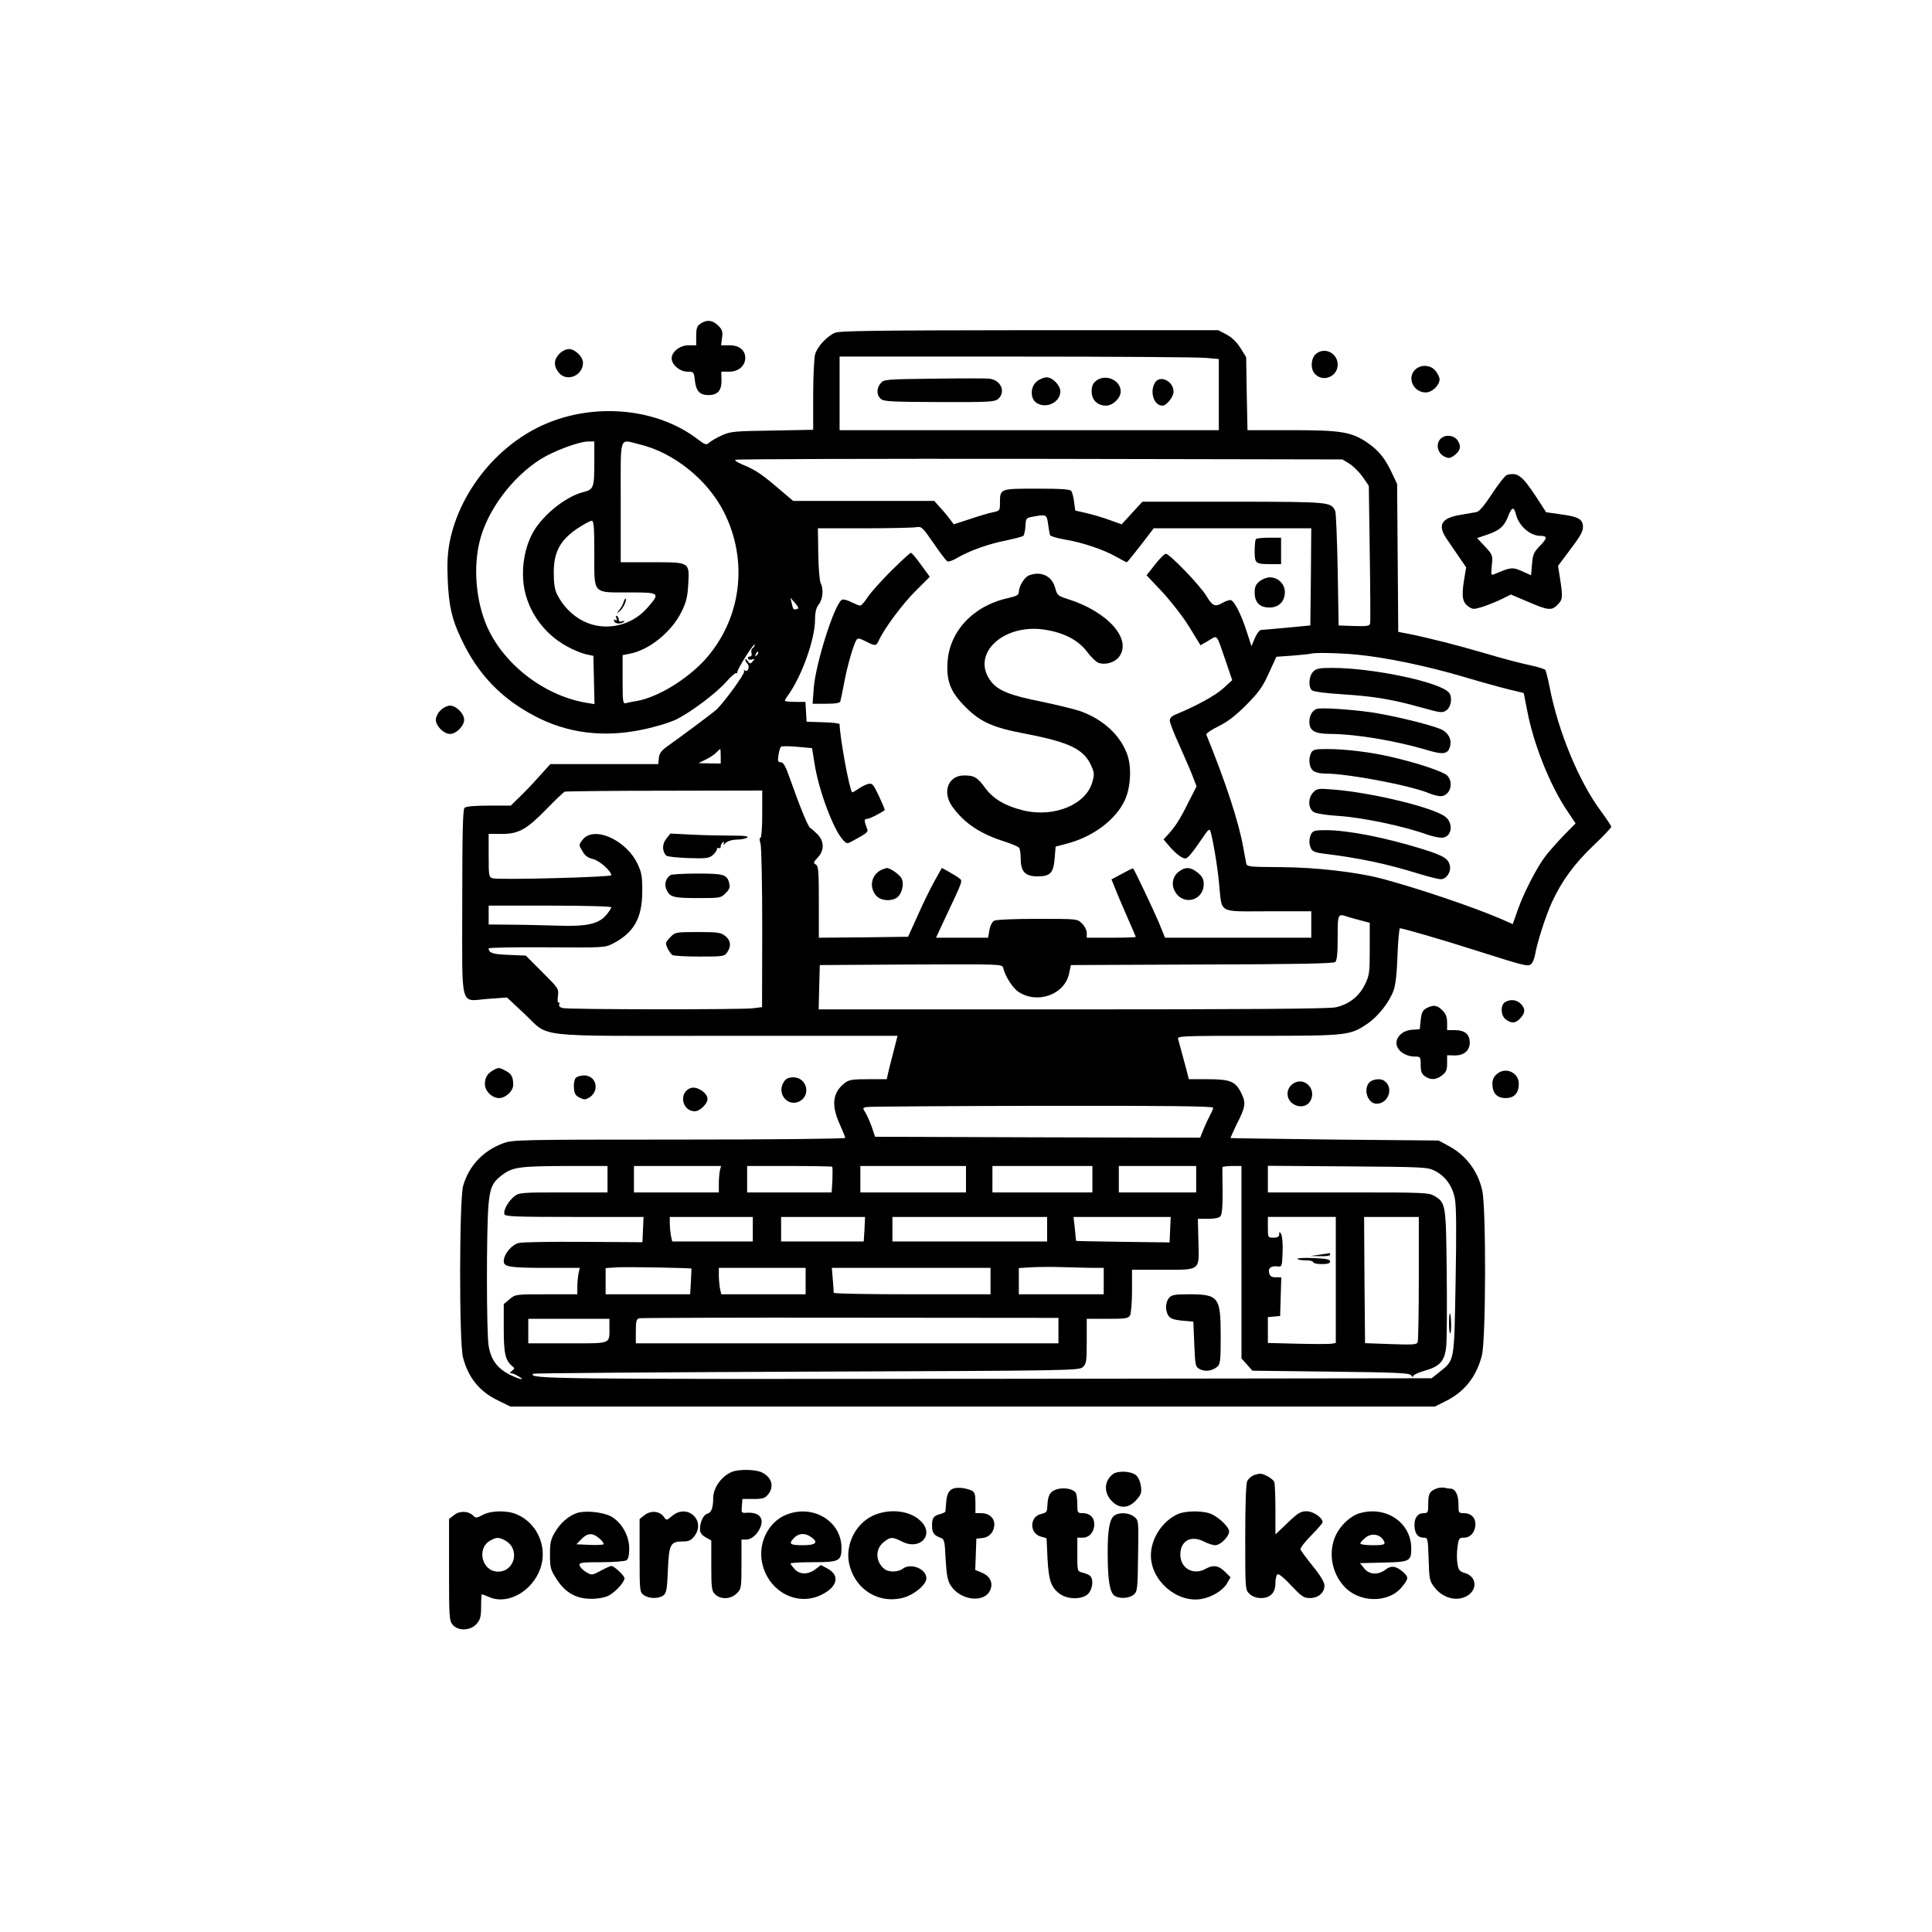 <?xml version="1.0" standalone="no"?>
<!DOCTYPE svg PUBLIC "-//W3C//DTD SVG 20010904//EN"
 "http://www.w3.org/TR/2001/REC-SVG-20010904/DTD/svg10.dtd">
<svg version="1.0" xmlns="http://www.w3.org/2000/svg"
 width="1024pt" height="1024pt" viewBox="0 0 1024 1024"
 preserveAspectRatio="xMidYMid meet">
<g transform="translate(0,1024) scale(0.1,-0.1)"
fill="#000000" stroke="none">
<path d="M3712 8524 c-18 -12 -22 -25 -22 -65 l0 -49 -40 0 c-46 0 -90 -34
-90 -70 0 -33 44 -70 83 -70 33 0 35 -1 40 -46 6 -57 26 -78 72 -78 49 0 70
24 69 79 l-1 45 42 0 c49 0 85 31 85 73 0 41 -32 67 -84 67 l-44 0 5 39 c5 33
1 44 -20 65 -30 30 -62 33 -95 10z"/>
<path d="M4425 8476 c-43 -19 -94 -74 -105 -115 -5 -20 -10 -118 -10 -218 l0
-181 -217 -4 c-202 -3 -222 -5 -268 -26 -27 -12 -57 -30 -66 -38 -16 -14 -21
-12 -61 18 -218 167 -555 197 -825 73 -243 -112 -436 -354 -489 -614 -12 -64
-15 -114 -11 -205 6 -137 22 -209 72 -313 87 -185 209 -313 387 -407 173 -92
365 -117 574 -73 72 15 146 38 181 55 80 41 209 138 262 198 24 27 47 48 52
46 5 -1 8 1 7 5 -2 5 18 42 44 83 26 41 48 70 48 63 0 -6 -5 -15 -11 -19 -6
-3 -9 -15 -6 -25 3 -12 0 -19 -10 -19 -8 0 -11 -5 -8 -11 4 -6 14 -8 22 -4 14
5 14 3 2 -11 -12 -14 -14 -14 -26 2 -7 10 -13 13 -13 8 0 -6 5 -15 11 -21 15
-15 3 -47 -12 -37 -8 4 -9 3 -5 -4 6 -11 -108 -168 -149 -205 -20 -18 -182
-139 -260 -194 -30 -22 -41 -37 -43 -61 l-3 -32 -286 0 -286 0 -61 -67 c-33
-38 -81 -87 -105 -110 l-44 -43 -116 0 c-78 0 -121 -4 -129 -12 -9 -9 -12
-135 -12 -505 0 -576 -16 -518 139 -507 l98 7 89 -83 c144 -134 22 -120 1072
-120 l909 0 -22 -87 c-13 -49 -26 -100 -29 -115 l-6 -28 -99 0 c-85 0 -102 -3
-125 -21 -63 -50 -71 -116 -26 -216 16 -36 30 -70 30 -74 0 -5 -396 -9 -880
-9 -858 0 -881 -1 -934 -20 -106 -40 -180 -118 -211 -224 -21 -69 -22 -835 -1
-911 28 -107 87 -180 184 -227 l67 -33 2450 0 2450 0 56 28 c100 49 164 129
193 242 22 80 23 789 2 876 -24 105 -88 188 -181 237 l-50 27 -550 5 c-302 4
-551 7 -553 8 -1 1 13 32 31 70 49 96 52 116 26 168 -30 62 -58 74 -178 74
l-100 0 -11 43 c-12 44 -37 140 -46 170 -5 16 20 17 424 17 473 0 487 2 578
63 57 38 117 114 140 177 11 30 18 93 21 188 3 78 9 142 13 142 15 0 236 -64
410 -120 252 -80 268 -84 285 -70 8 7 17 28 21 49 11 66 56 205 89 278 52 113
119 205 221 302 52 49 94 94 94 99 0 5 -25 42 -55 83 -115 154 -226 421 -271
654 -9 46 -20 88 -23 94 -4 5 -42 17 -85 26 -44 9 -147 36 -230 61 -153 45
-304 83 -408 104 l-57 11 -3 392 -3 392 -27 57 c-37 79 -70 120 -131 162 -84
57 -138 66 -403 66 l-232 0 -4 193 -3 194 -30 48 c-20 32 -45 56 -74 72 l-44
23 -1001 0 c-804 -1 -1007 -3 -1031 -14z m1968 -133 l67 -6 0 -188 0 -189
-1005 0 -1005 0 0 195 0 195 938 0 c515 0 967 -3 1005 -7z m-3243 -542 c0
-148 -2 -155 -61 -170 -96 -25 -222 -129 -270 -224 -35 -68 -52 -156 -46 -241
10 -145 101 -283 236 -354 32 -18 76 -35 97 -40 l39 -8 3 -128 3 -128 -43 7
c-233 39 -458 219 -538 432 -49 130 -60 292 -28 423 39 162 171 340 323 436
68 43 204 94 253 94 l32 0 0 -99z m239 84 c181 -43 361 -187 448 -359 132
-261 92 -569 -101 -783 -97 -106 -252 -200 -364 -219 -20 -3 -45 -8 -54 -11
-17 -4 -18 7 -18 125 l0 130 37 7 c103 19 222 115 275 222 26 53 32 80 36 147
6 118 10 116 -194 116 l-164 0 0 320 c0 365 -11 331 99 305z m3764 -103 c20
-13 52 -45 70 -70 l32 -47 5 -356 c3 -196 4 -364 2 -373 -3 -14 -15 -16 -85
-14 l-82 3 -5 295 c-3 162 -9 303 -13 312 -24 48 -25 48 -539 49 l-483 0 -55
-60 -55 -60 -67 24 c-36 13 -91 29 -122 36 -31 7 -56 13 -57 13 0 1 -3 21 -6
46 -3 25 -10 51 -15 58 -8 9 -57 12 -184 12 -195 0 -194 1 -194 -78 0 -38 -2
-40 -37 -47 -20 -4 -75 -20 -122 -36 l-86 -28 -20 27 c-11 15 -34 43 -52 62
l-31 35 -374 0 -374 0 -65 55 c-96 83 -134 109 -195 134 -30 12 -51 25 -47 29
3 4 729 6 1612 5 l1606 -3 38 -23z m-1598 -319 c4 -27 8 -53 10 -59 2 -6 36
-16 76 -23 93 -15 209 -54 275 -92 28 -16 54 -29 56 -29 3 0 36 41 74 90 l69
90 418 0 417 0 -2 -257 -3 -258 -125 -12 c-69 -6 -131 -12 -138 -12 -7 -1 -21
-20 -31 -43 l-18 -43 -22 68 c-32 102 -71 177 -90 177 -9 -1 -27 -7 -41 -15
-40 -23 -53 -18 -85 35 -32 55 -196 225 -216 225 -7 0 -33 -26 -57 -57 l-45
-57 84 -89 c46 -50 111 -133 143 -186 l59 -96 43 25 c49 29 39 41 91 -110 l34
-100 -47 -43 c-42 -38 -140 -92 -246 -136 -26 -10 -38 -21 -38 -35 0 -11 24
-73 54 -138 29 -65 61 -139 70 -164 l18 -47 -42 -82 c-44 -90 -70 -130 -108
-172 l-25 -27 27 -32 c35 -41 70 -69 88 -69 14 0 38 30 102 124 16 25 27 33
30 25 13 -38 38 -183 47 -278 17 -167 -11 -151 259 -151 l230 0 0 -70 0 -70
-387 0 -388 0 -34 83 c-28 66 -127 274 -135 284 -2 2 -28 -11 -59 -28 l-56
-30 19 -47 c10 -26 39 -94 64 -151 25 -57 46 -105 46 -107 0 -2 -58 -4 -130
-4 l-130 0 0 25 c0 14 -11 37 -25 50 -24 25 -24 25 -235 25 -126 0 -219 -4
-231 -10 -11 -7 -21 -26 -25 -50 l-7 -40 -138 0 -138 0 48 103 c98 208 94 197
74 213 -10 8 -35 23 -55 34 l-36 20 -38 -68 c-21 -37 -61 -119 -89 -182 l-52
-115 -236 -3 -237 -2 0 189 c0 164 -2 191 -16 199 -14 8 -13 12 10 37 36 38
35 87 -2 124 -15 15 -32 30 -37 32 -11 4 -56 114 -108 262 -23 66 -35 87 -49
87 -15 0 -17 6 -12 38 3 20 9 40 13 44 3 4 42 4 86 0 l79 -7 13 -81 c22 -144
102 -356 153 -408 19 -20 20 -20 62 4 58 31 70 41 65 54 -18 47 -18 56 -1 56
13 0 66 27 93 46 2 2 -12 35 -30 74 -31 65 -36 70 -58 65 -14 -4 -38 -16 -53
-27 -16 -11 -30 -19 -32 -17 -15 19 -65 293 -66 361 0 4 -39 9 -87 10 l-88 3
-3 53 -3 52 -55 0 c-29 0 -54 3 -54 6 0 3 8 18 19 32 73 104 141 296 141 400
0 39 6 61 20 79 22 28 26 83 9 114 -5 11 -11 80 -12 154 l-2 135 246 0 c136 0
260 3 276 6 27 5 32 0 91 -85 34 -50 67 -93 73 -96 5 -4 29 4 52 18 67 39 166
74 257 92 47 10 89 21 94 25 4 5 10 28 11 52 2 40 4 43 36 49 75 14 77 13 84
-38z m-2405 -157 c0 -219 -12 -206 186 -206 164 0 165 -2 93 -84 -84 -95 -224
-124 -335 -69 -59 29 -110 80 -141 142 -13 26 -18 59 -18 116 0 108 33 171
124 233 35 23 69 42 77 42 11 0 14 -31 14 -174z m1074 -294 c-19 -5 -20 -4
-28 32 l-7 28 25 -28 c19 -23 21 -30 10 -32z m-213 -245 c-10 -9 -11 -8 -5 6
3 10 9 15 12 12 3 -3 0 -11 -7 -18z m3184 3 c152 -15 369 -60 565 -118 91 -27
199 -57 241 -67 l75 -18 18 -91 c33 -177 120 -396 212 -533 l45 -67 -64 -65
c-34 -36 -78 -85 -96 -109 -46 -60 -114 -193 -146 -283 l-27 -77 -66 29 c-147
63 -432 159 -617 209 -140 38 -360 63 -548 64 -170 1 -178 2 -182 21 -2 11 -9
48 -15 81 -24 137 -94 349 -196 600 -3 6 26 26 63 44 49 24 91 56 149 114 66
67 87 96 119 168 l40 87 85 6 c47 4 90 8 95 10 21 7 144 5 250 -5z m-3375
-539 l0 -38 -59 1 -59 1 36 18 c21 10 46 26 57 37 11 11 21 20 22 20 2 0 3
-17 3 -39z m220 -306 c0 -70 -4 -125 -9 -125 -6 0 -6 -13 0 -32 5 -19 9 -218
9 -449 l-1 -417 -48 -6 c-59 -8 -976 -7 -1009 1 -15 4 -21 11 -18 20 3 8 2 12
-3 9 -5 -4 -7 12 -4 34 5 39 4 41 -82 127 l-88 88 -91 4 c-84 3 -105 10 -106
34 0 5 138 7 308 6 297 -2 308 -2 349 19 113 58 157 136 157 277 1 74 -3 100
-23 142 -59 131 -235 210 -294 131 -20 -26 -20 -27 0 -59 13 -24 29 -36 56
-42 34 -8 97 -64 97 -86 0 -10 -599 -26 -629 -16 -20 6 -21 13 -21 121 l0 114
67 0 c92 0 132 22 237 129 48 50 93 92 99 95 7 2 245 5 530 5 l517 1 0 -125z
m-800 -494 c0 -5 -12 -23 -26 -40 -41 -49 -106 -63 -265 -57 -74 2 -185 5
-246 5 l-113 1 0 50 0 50 325 0 c192 0 325 -4 325 -9z m3906 -51 c16 -5 48
-14 72 -20 l42 -11 0 -137 c0 -129 -2 -142 -26 -191 -32 -64 -86 -105 -155
-120 -34 -8 -476 -11 -1395 -11 l-1345 0 3 118 3 117 483 3 c481 2 484 2 489
-18 12 -47 50 -106 81 -127 102 -67 247 -14 269 100 l9 42 693 3 c493 1 698 5
708 13 9 8 13 43 13 130 0 129 0 128 56 109z m-716 -1011 c0 -6 -7 -23 -15
-37 -8 -15 -24 -48 -35 -75 l-19 -47 -861 2 -862 3 -18 54 c-11 29 -26 64 -35
77 -14 22 -13 23 13 27 15 2 433 5 930 6 648 1 902 -2 902 -10z m-3210 -379
l0 -70 -234 0 c-221 0 -235 -1 -260 -21 -32 -25 -60 -75 -52 -95 4 -12 66 -14
371 -14 l366 0 -3 -67 -3 -67 -310 2 c-170 1 -326 -1 -345 -6 -38 -9 -80 -59
-80 -97 0 -30 33 -35 239 -35 l164 0 -7 -31 c-3 -17 -6 -49 -6 -70 l0 -39
-164 0 c-162 0 -165 0 -195 -26 l-31 -26 0 -129 c0 -133 8 -168 44 -199 15
-11 15 -14 -1 -26 -10 -8 -13 -13 -8 -12 6 1 24 -5 40 -15 47 -26 10 -20 -45
8 -65 33 -98 79 -110 151 -12 69 -12 620 -1 747 8 92 21 121 72 159 55 42 94
47 332 48 l227 0 0 -70z m596 48 c-3 -13 -6 -44 -6 -70 l0 -48 -225 0 -225 0
0 70 0 70 231 0 231 0 -6 -22z m595 18 c2 -2 2 -34 1 -70 l-4 -66 -224 0 -224
0 0 70 0 70 223 0 c123 0 226 -2 228 -4z m709 -66 l0 -70 -280 0 -280 0 0 70
0 70 280 0 280 0 0 -70z m670 0 l0 -70 -265 0 -265 0 0 70 0 70 265 0 265 0 0
-70z m550 0 l0 -70 -205 0 -205 0 0 70 0 70 205 0 205 0 0 -70z m240 -440 l0
-510 29 -32 29 -33 417 -5 c355 -4 417 -7 425 -20 5 -8 10 -10 10 -4 0 6 26
19 58 28 83 23 109 51 117 128 4 35 5 212 3 393 -4 361 -5 369 -63 405 -31 19
-52 20 -459 20 l-426 0 0 70 0 71 423 -3 c399 -3 424 -4 461 -23 56 -28 94
-80 107 -147 8 -41 9 -167 4 -443 -8 -433 -4 -411 -88 -479 l-39 -31 -2356 -3
c-2313 -2 -2434 -1 -2406 27 3 3 655 8 1449 11 1401 5 1444 6 1464 24 19 17
21 30 21 138 l0 118 110 0 c98 0 110 2 120 19 5 11 10 69 10 130 l0 111 158 0
c208 0 198 -8 194 149 l-3 121 54 0 c35 0 59 5 66 14 8 9 12 55 11 133 -1 65
-1 121 -1 126 1 4 24 7 51 7 l50 0 0 -510z m-2590 175 l0 -65 -214 0 -213 0
-7 31 c-3 17 -6 47 -6 65 l0 34 220 0 220 0 0 -65z m592 0 l-4 -65 -219 0
-219 0 0 65 0 65 223 0 222 0 -3 -65z m968 0 l0 -65 -410 0 -410 0 0 65 0 65
410 0 410 0 0 -65z m652 -2 l-3 -68 -247 3 c-136 2 -247 4 -248 5 -1 1 -4 30
-7 65 l-7 62 258 0 257 0 -3 -67z m878 -267 l0 -334 -22 -4 c-13 -2 -94 -2
-180 0 l-158 4 0 69 0 68 33 3 32 3 3 103 3 102 -29 0 c-22 0 -31 6 -35 22 -7
26 8 39 43 36 25 -3 25 -2 28 75 2 42 -2 85 -7 95 -10 16 -10 16 -11 0 0 -13
-8 -18 -30 -18 -30 0 -30 1 -30 55 l0 55 180 0 180 0 0 -334z m440 10 c0 -178
-3 -331 -6 -340 -5 -13 -26 -14 -142 -10 l-137 5 -3 334 -2 335 145 0 145 0 0
-324z m-3855 50 c0 0 -1 -31 -3 -68 l-4 -68 -224 0 -224 0 0 70 0 69 63 4 c51
3 391 -3 392 -7z m2128 4 l57 0 0 -70 0 -70 -225 0 -225 0 0 70 0 69 63 4 c34
2 109 3 167 1 58 -2 131 -3 163 -4z m-1523 -70 l0 -70 -224 0 -223 0 -7 31
c-3 17 -6 49 -6 70 l0 39 230 0 230 0 0 -70z m980 0 l0 -70 -415 0 c-228 0
-415 3 -416 8 0 4 -2 35 -5 70 l-5 62 420 0 421 0 0 -70z m360 -262 l0 -68
-1120 0 -1120 0 0 64 c0 53 3 65 18 69 9 2 513 4 1119 3 l1103 -1 0 -67z
m-2380 20 c0 -94 16 -88 -221 -88 l-209 0 0 65 0 65 215 0 215 0 0 -42z"/>
<path d="M4950 8233 c-256 -3 -266 -4 -282 -24 -23 -27 -23 -62 0 -83 17 -14
53 -16 311 -17 265 -1 294 1 312 17 41 37 14 100 -47 107 -16 2 -148 2 -294 0z"/>
<path d="M5496 8219 c-35 -27 -37 -90 -4 -113 50 -36 128 1 128 59 0 33 -41
75 -73 75 -13 0 -36 -9 -51 -21z"/>
<path d="M5809 8221 c-17 -13 -23 -29 -23 -56 0 -45 31 -75 76 -75 36 0 78 40
78 75 0 61 -82 96 -131 56z"/>
<path d="M6120 8209 c-27 -49 -3 -119 41 -119 22 0 59 46 59 74 0 58 -76 92
-100 45z"/>
<path d="M6657 7383 c-4 -3 -7 -32 -7 -64 0 -66 4 -69 86 -69 l54 0 0 70 0 70
-63 0 c-35 0 -67 -3 -70 -7z"/>
<path d="M4727 7218 c-51 -51 -108 -114 -126 -140 -17 -27 -36 -48 -42 -48 -5
0 -27 9 -48 19 -20 11 -43 16 -49 12 -40 -24 -139 -339 -149 -468 l-6 -83 72
0 c49 0 73 4 75 13 2 6 11 50 20 97 16 88 50 205 65 228 7 11 16 10 49 -7 53
-27 56 -26 71 7 29 62 125 192 195 261 l74 74 -46 63 c-25 35 -49 64 -54 64
-5 0 -50 -42 -101 -92z"/>
<path d="M5453 7190 c-24 -10 -53 -58 -53 -88 0 -15 -12 -22 -57 -32 -184 -40
-312 -176 -321 -342 -6 -101 17 -158 98 -238 77 -77 144 -107 315 -139 234
-45 310 -82 349 -170 16 -35 17 -46 6 -85 -33 -120 -201 -190 -364 -152 -95
23 -160 60 -203 118 -42 58 -59 68 -113 68 -85 0 -118 -88 -62 -166 64 -88
146 -143 278 -185 38 -12 72 -27 76 -33 4 -6 8 -32 8 -57 0 -69 24 -94 89 -94
68 0 85 18 91 97 l5 61 54 14 c139 35 261 124 311 228 32 65 39 173 16 242
-36 105 -128 190 -251 234 -33 11 -123 33 -200 49 -175 35 -238 60 -276 113
-105 145 76 308 298 268 98 -17 170 -56 215 -116 20 -27 47 -53 60 -58 35 -13
85 1 108 30 73 93 -57 241 -271 308 -53 17 -56 20 -67 61 -17 62 -76 89 -139
64z"/>
<path d="M6676 7159 c-20 -16 -26 -29 -26 -60 0 -52 27 -79 78 -79 50 0 82 32
82 82 0 43 -36 78 -80 78 -15 0 -39 -9 -54 -21z"/>
<path d="M4680 5633 c-58 -21 -77 -88 -39 -137 22 -28 73 -36 109 -16 28 15
44 71 29 103 -9 21 -65 60 -81 56 -1 0 -10 -3 -18 -6z"/>
<path d="M6248 5620 c-32 -24 -41 -66 -22 -102 42 -81 154 -54 154 37 0 25 -8
40 -31 59 -37 31 -67 33 -101 6z"/>
<path d="M3305 7048 c-4 -13 -15 -32 -24 -43 -15 -19 -15 -19 3 -5 18 14 40
59 32 67 -2 3 -7 -6 -11 -19z"/>
<path d="M3267 6964 c4 -12 3 -15 -5 -10 -8 4 -10 2 -6 -8 5 -14 40 -14 53 0
3 4 -2 4 -11 1 -12 -4 -18 -1 -18 8 0 7 -4 17 -10 20 -6 4 -7 -1 -3 -11z"/>
<path d="M6960 6680 c-23 -23 -27 -82 -6 -99 8 -7 78 -16 163 -21 168 -11 263
-27 417 -70 101 -28 110 -30 132 -15 24 16 33 66 16 91 -36 56 -401 134 -622
134 -67 0 -83 -3 -100 -20z"/>
<path d="M6980 6483 c-25 -9 -40 -35 -40 -69 0 -48 29 -64 115 -64 132 -1 342
-36 504 -84 92 -28 116 -24 127 20 9 37 -11 73 -51 90 -61 25 -264 74 -370 89
-115 16 -263 25 -285 18z"/>
<path d="M6950 6251 c-16 -30 -12 -76 8 -94 12 -11 36 -17 65 -17 121 0 453
-63 553 -105 20 -8 46 -15 59 -15 50 0 73 72 35 110 -20 20 -159 67 -300 99
-102 24 -239 41 -337 41 -61 0 -74 -3 -83 -19z"/>
<path d="M6961 6041 c-29 -29 -29 -86 2 -105 13 -8 64 -16 123 -20 132 -8 349
-53 483 -101 24 -8 56 -15 72 -15 54 0 66 77 18 112 -65 49 -388 127 -590 143
-80 7 -88 6 -108 -14z"/>
<path d="M6950 5821 c-13 -25 -13 -57 0 -81 7 -12 26 -20 62 -24 196 -24 336
-54 508 -107 52 -16 104 -29 117 -29 30 0 56 40 47 75 -9 35 -34 50 -145 85
-202 62 -395 100 -514 100 -53 0 -66 -3 -75 -19z"/>
<path d="M3531 5794 c-22 -28 -22 -66 0 -89 6 -5 58 -11 117 -13 95 -3 110 -1
130 16 12 11 22 25 22 31 0 7 5 9 10 6 6 -3 10 1 10 9 0 8 5 18 12 22 7 5 8 3
3 -7 -5 -8 0 -7 12 4 11 10 36 17 59 17 21 0 46 5 54 10 11 8 -12 11 -80 11
-52 0 -147 2 -211 5 l-116 6 -22 -28z"/>
<path d="M3554 5602 c-27 -18 -35 -51 -20 -81 19 -37 37 -41 174 -41 108 0
114 1 138 26 20 19 24 31 19 52 -11 47 -28 52 -169 52 -72 0 -136 -4 -142 -8z"/>
<path d="M3555 5275 c-14 -13 -25 -29 -25 -35 0 -16 21 -53 34 -62 6 -4 70 -8
143 -8 125 0 133 1 147 22 23 33 19 64 -10 87 -24 19 -40 21 -146 21 -113 0
-120 -1 -143 -25z"/>
<path d="M6197 3362 c-21 -23 -22 -71 -3 -97 10 -14 31 -21 73 -25 l58 -5 5
-120 c5 -115 6 -120 30 -132 28 -15 67 -9 93 14 15 14 17 36 17 160 0 209 -10
223 -169 223 -72 0 -91 -3 -104 -18z"/>
<path d="M7680 3225 c0 -32 3 -55 7 -52 7 8 5 98 -2 105 -3 3 -5 -21 -5 -53z"/>
<path d="M6995 3590 l-50 -7 53 -1 c29 -1 52 2 52 8 0 6 -1 9 -2 8 -2 0 -25
-4 -53 -8z"/>
<path d="M6877 3568 c2 -5 22 -8 44 -8 21 0 39 -4 39 -10 0 -5 20 -10 45 -10
32 0 45 4 45 14 0 11 -20 15 -89 18 -49 2 -87 0 -84 -4z"/>
<path d="M2965 8365 c-30 -30 -32 -64 -4 -99 41 -53 129 -18 129 51 0 32 -42
73 -75 73 -14 0 -37 -11 -50 -25z"/>
<path d="M6977 8366 c-28 -21 -33 -77 -10 -105 41 -50 123 -19 123 46 0 60
-66 95 -113 59z"/>
<path d="M7500 8280 c-44 -44 -8 -120 57 -120 34 0 73 38 73 70 0 10 -9 29
-21 44 -26 33 -79 36 -109 6z"/>
<path d="M7635 7914 c-26 -26 -16 -76 19 -93 25 -12 31 -11 55 6 32 25 37 47
17 78 -19 29 -66 34 -91 9z"/>
<path d="M7988 7723 c-10 -2 -45 -47 -79 -99 -40 -61 -69 -96 -83 -98 -11 -2
-50 -9 -86 -15 -103 -17 -123 -55 -69 -132 16 -24 46 -67 65 -95 l35 -51 -12
-72 c-13 -86 -7 -115 26 -137 22 -15 28 -14 77 1 29 10 74 28 100 41 l46 23
80 -34 c115 -50 135 -53 166 -22 29 29 30 40 15 138 l-11 70 54 72 c64 84 78
109 78 134 0 40 -23 54 -110 66 l-85 12 -52 80 c-75 114 -99 133 -155 118z
m47 -210 c15 -60 75 -113 128 -113 39 0 39 -12 0 -52 -33 -34 -39 -46 -43 -98
l-5 -59 -49 22 c-51 22 -58 21 -148 -17 -15 -7 -16 -2 -11 47 5 53 5 56 -36
100 l-42 45 50 17 c68 22 95 46 115 100 19 49 30 51 41 8z"/>
<path d="M2335 6475 c-14 -13 -25 -36 -25 -50 0 -33 42 -75 75 -75 33 0 75 42
75 75 0 33 -42 75 -75 75 -14 0 -37 -11 -50 -25z"/>
<path d="M7978 4929 c-27 -15 -24 -74 4 -93 31 -22 51 -20 76 7 27 29 28 51 2
77 -22 22 -55 25 -82 9z"/>
<path d="M7560 4896 c-20 -11 -26 -24 -30 -63 l-5 -48 -42 -3 c-64 -5 -102
-61 -70 -103 18 -24 52 -39 86 -39 30 0 31 -2 31 -44 0 -35 5 -48 22 -60 31
-22 60 -20 92 5 21 16 26 29 26 63 l0 43 39 -1 c50 -1 81 25 81 69 0 43 -27
65 -78 65 l-42 0 0 40 c0 30 -7 47 -25 65 -27 28 -49 31 -85 11z"/>
<path d="M2615 4568 c-31 -17 -45 -39 -45 -74 0 -37 38 -74 75 -74 35 0 75 37
75 70 0 42 -9 59 -41 75 -33 18 -38 18 -64 3z"/>
<path d="M7937 4550 c-19 -15 -27 -31 -27 -54 0 -50 24 -76 70 -76 46 0 70 26
70 76 0 58 -67 90 -113 54z"/>
<path d="M3051 4526 c-7 -8 -11 -32 -9 -53 2 -30 9 -41 31 -51 24 -12 31 -11
52 2 55 36 35 116 -29 116 -18 0 -39 -6 -45 -14z"/>
<path d="M4156 4508 c-42 -59 15 -135 78 -107 67 31 44 129 -30 129 -23 0 -38
-7 -48 -22z"/>
<path d="M7257 4502 c-33 -37 -7 -112 39 -112 64 0 93 87 40 122 -20 14 -63 8
-79 -10z"/>
<path d="M6858 4499 c-46 -26 -45 -90 3 -114 36 -19 76 -6 89 30 23 59 -39
116 -92 84z"/>
<path d="M3660 4473 c-64 -23 -46 -123 23 -123 26 0 67 40 67 65 0 33 -57 70
-90 58z"/>
<path d="M3880 2439 c-56 -23 -100 -84 -100 -141 0 -50 -10 -76 -31 -81 -21
-6 -39 -44 -39 -83 0 -17 9 -30 30 -42 l30 -17 0 -132 c0 -120 2 -135 20 -153
29 -29 84 -27 115 5 24 23 25 29 25 155 l0 130 25 0 c29 0 61 29 76 67 19 50
-10 79 -74 75 -27 -2 -28 0 -25 35 l3 38 58 0 c50 0 62 4 78 24 33 41 21 89
-31 116 -33 17 -122 19 -160 4z"/>
<path d="M5899 2427 c-46 -35 -50 -94 -10 -139 41 -46 92 -45 133 1 26 29 30
39 25 75 -4 25 -14 48 -27 58 -26 21 -97 24 -121 5z"/>
<path d="M6643 2420 c-12 -5 -26 -18 -32 -29 -7 -12 -11 -120 -11 -299 0 -278
0 -279 23 -300 15 -14 36 -22 60 -22 50 0 77 28 77 79 0 22 5 43 11 47 7 4 37
-21 73 -60 55 -58 66 -66 99 -66 44 0 77 28 77 66 0 17 -21 53 -61 102 -34 42
-63 82 -66 89 -3 7 22 40 56 74 33 34 61 65 61 71 0 24 -50 58 -85 58 -31 0
-46 -9 -101 -62 l-64 -61 0 131 c0 72 -3 138 -6 147 -7 17 -55 45 -76 44 -7 0
-23 -4 -35 -9z"/>
<path d="M5063 2353 c-31 -6 -44 -26 -48 -75 -2 -24 -4 -46 -4 -49 -1 -4 -13
-10 -28 -14 -34 -8 -43 -21 -43 -60 0 -38 9 -51 41 -64 25 -9 26 -13 31 -115
5 -82 10 -112 26 -138 52 -83 184 -97 212 -22 14 36 -4 71 -45 88 l-36 15 3
83 3 83 32 3 c37 4 63 33 63 73 0 34 -29 59 -68 59 l-32 0 0 55 c0 42 -4 56
-17 63 -26 13 -64 19 -90 15z"/>
<path d="M5600 2346 c-36 -12 -47 -33 -49 -92 -1 -27 -6 -32 -31 -38 -63 -12
-66 -102 -4 -120 l31 -9 5 -107 c6 -117 19 -155 67 -189 42 -30 120 -29 149 2
24 26 29 78 9 95 -6 6 -24 13 -40 17 -27 7 -27 7 -27 96 l0 89 29 0 c35 0 61
31 61 72 0 35 -24 58 -61 58 -28 0 -29 2 -29 48 0 26 -4 53 -8 60 -14 21 -65
30 -102 18z"/>
<path d="M7610 2349 c-33 -14 -40 -26 -40 -81 0 -44 -2 -48 -24 -48 -32 0 -50
-25 -49 -66 1 -42 18 -64 48 -64 23 0 23 -3 27 -113 3 -106 5 -116 30 -149 39
-51 100 -73 153 -56 76 25 81 110 8 131 -27 8 -33 16 -38 48 -4 22 -4 62 0 89
6 47 9 50 35 50 34 0 60 31 60 72 0 35 -24 58 -61 58 -28 0 -29 1 -29 49 0 49
-17 81 -43 81 -7 0 -21 2 -32 5 -11 2 -31 0 -45 -6z"/>
<path d="M2407 2210 l-27 -21 0 -269 c0 -248 1 -270 19 -291 28 -35 95 -33
127 4 20 23 24 39 24 93 0 35 2 64 4 64 2 0 21 -7 42 -16 98 -41 229 35 269
156 38 113 -19 239 -127 284 -52 22 -135 20 -179 -3 -31 -17 -38 -18 -50 -5
-26 26 -72 28 -102 4z m274 -137 c76 -45 47 -163 -41 -163 -86 0 -116 124 -41
165 34 19 47 18 82 -2z"/>
<path d="M3059 2221 c-44 -14 -89 -53 -117 -101 -23 -38 -27 -57 -27 -120 0
-69 3 -80 34 -128 46 -73 104 -106 185 -106 37 0 73 7 92 17 36 18 84 72 84
92 0 14 -55 65 -70 65 -5 0 -30 -11 -56 -25 -46 -25 -48 -25 -78 -7 -17 10
-32 26 -34 35 -3 15 9 17 115 17 65 0 125 5 133 10 10 6 15 26 15 63 0 69 -42
141 -99 171 -43 22 -135 31 -177 17z m118 -135 c15 -13 25 -27 22 -31 -4 -3
-38 -5 -75 -3 l-69 3 27 28 c33 33 58 34 95 3z"/>
<path d="M3417 2210 l-27 -21 0 -194 c0 -189 1 -194 22 -209 28 -20 78 -21
104 -2 16 12 20 31 24 136 6 137 13 150 81 150 29 0 42 6 58 26 66 84 -36 178
-117 109 -29 -24 -30 -25 -43 -5 -22 31 -69 36 -102 10z"/>
<path d="M4176 2215 c-106 -37 -166 -163 -132 -277 41 -142 190 -213 313 -149
82 41 95 101 31 136 l-37 20 -30 -23 c-39 -29 -82 -28 -109 1 -12 13 -22 26
-22 30 0 4 54 7 119 7 139 0 151 6 151 76 0 138 -144 229 -284 179z m122 -121
c42 -29 28 -44 -43 -44 -69 0 -78 7 -45 40 24 24 57 26 88 4z"/>
<path d="M4621 2204 c-95 -48 -147 -167 -116 -269 36 -124 154 -194 276 -165
62 15 129 70 129 105 0 50 -83 83 -126 50 -23 -18 -73 -19 -95 -2 -48 37 -52
104 -8 141 37 31 48 32 101 5 94 -48 172 36 99 108 -58 59 -173 70 -260 27z"/>
<path d="M6245 2216 c-83 -36 -145 -130 -145 -220 0 -134 138 -253 267 -231
55 9 114 45 136 82 l19 33 -30 30 c-33 33 -63 37 -102 15 -63 -36 -132 1 -134
72 -2 75 55 108 124 73 21 -11 49 -20 60 -20 31 0 80 52 74 78 -8 28 -63 77
-103 91 -45 15 -129 13 -166 -3z"/>
<path d="M7205 2219 c-46 -13 -100 -63 -125 -116 -41 -87 -23 -198 44 -271 79
-88 235 -90 305 -5 37 45 38 53 9 80 -37 33 -65 37 -94 14 -39 -30 -87 -28
-114 7 l-22 27 124 3 c140 3 148 7 148 76 -1 137 -135 227 -275 185z m123
-136 c21 -29 14 -33 -53 -33 -36 0 -65 4 -65 9 0 5 12 19 27 31 30 24 69 20
91 -7z"/>
<path d="M5906 2207 c-25 -18 -36 -78 -35 -202 0 -137 11 -204 35 -222 25 -18
78 -16 103 5 19 16 21 29 23 205 3 188 3 189 -21 208 -27 22 -79 25 -105 6z"/>
</g>
</svg>
